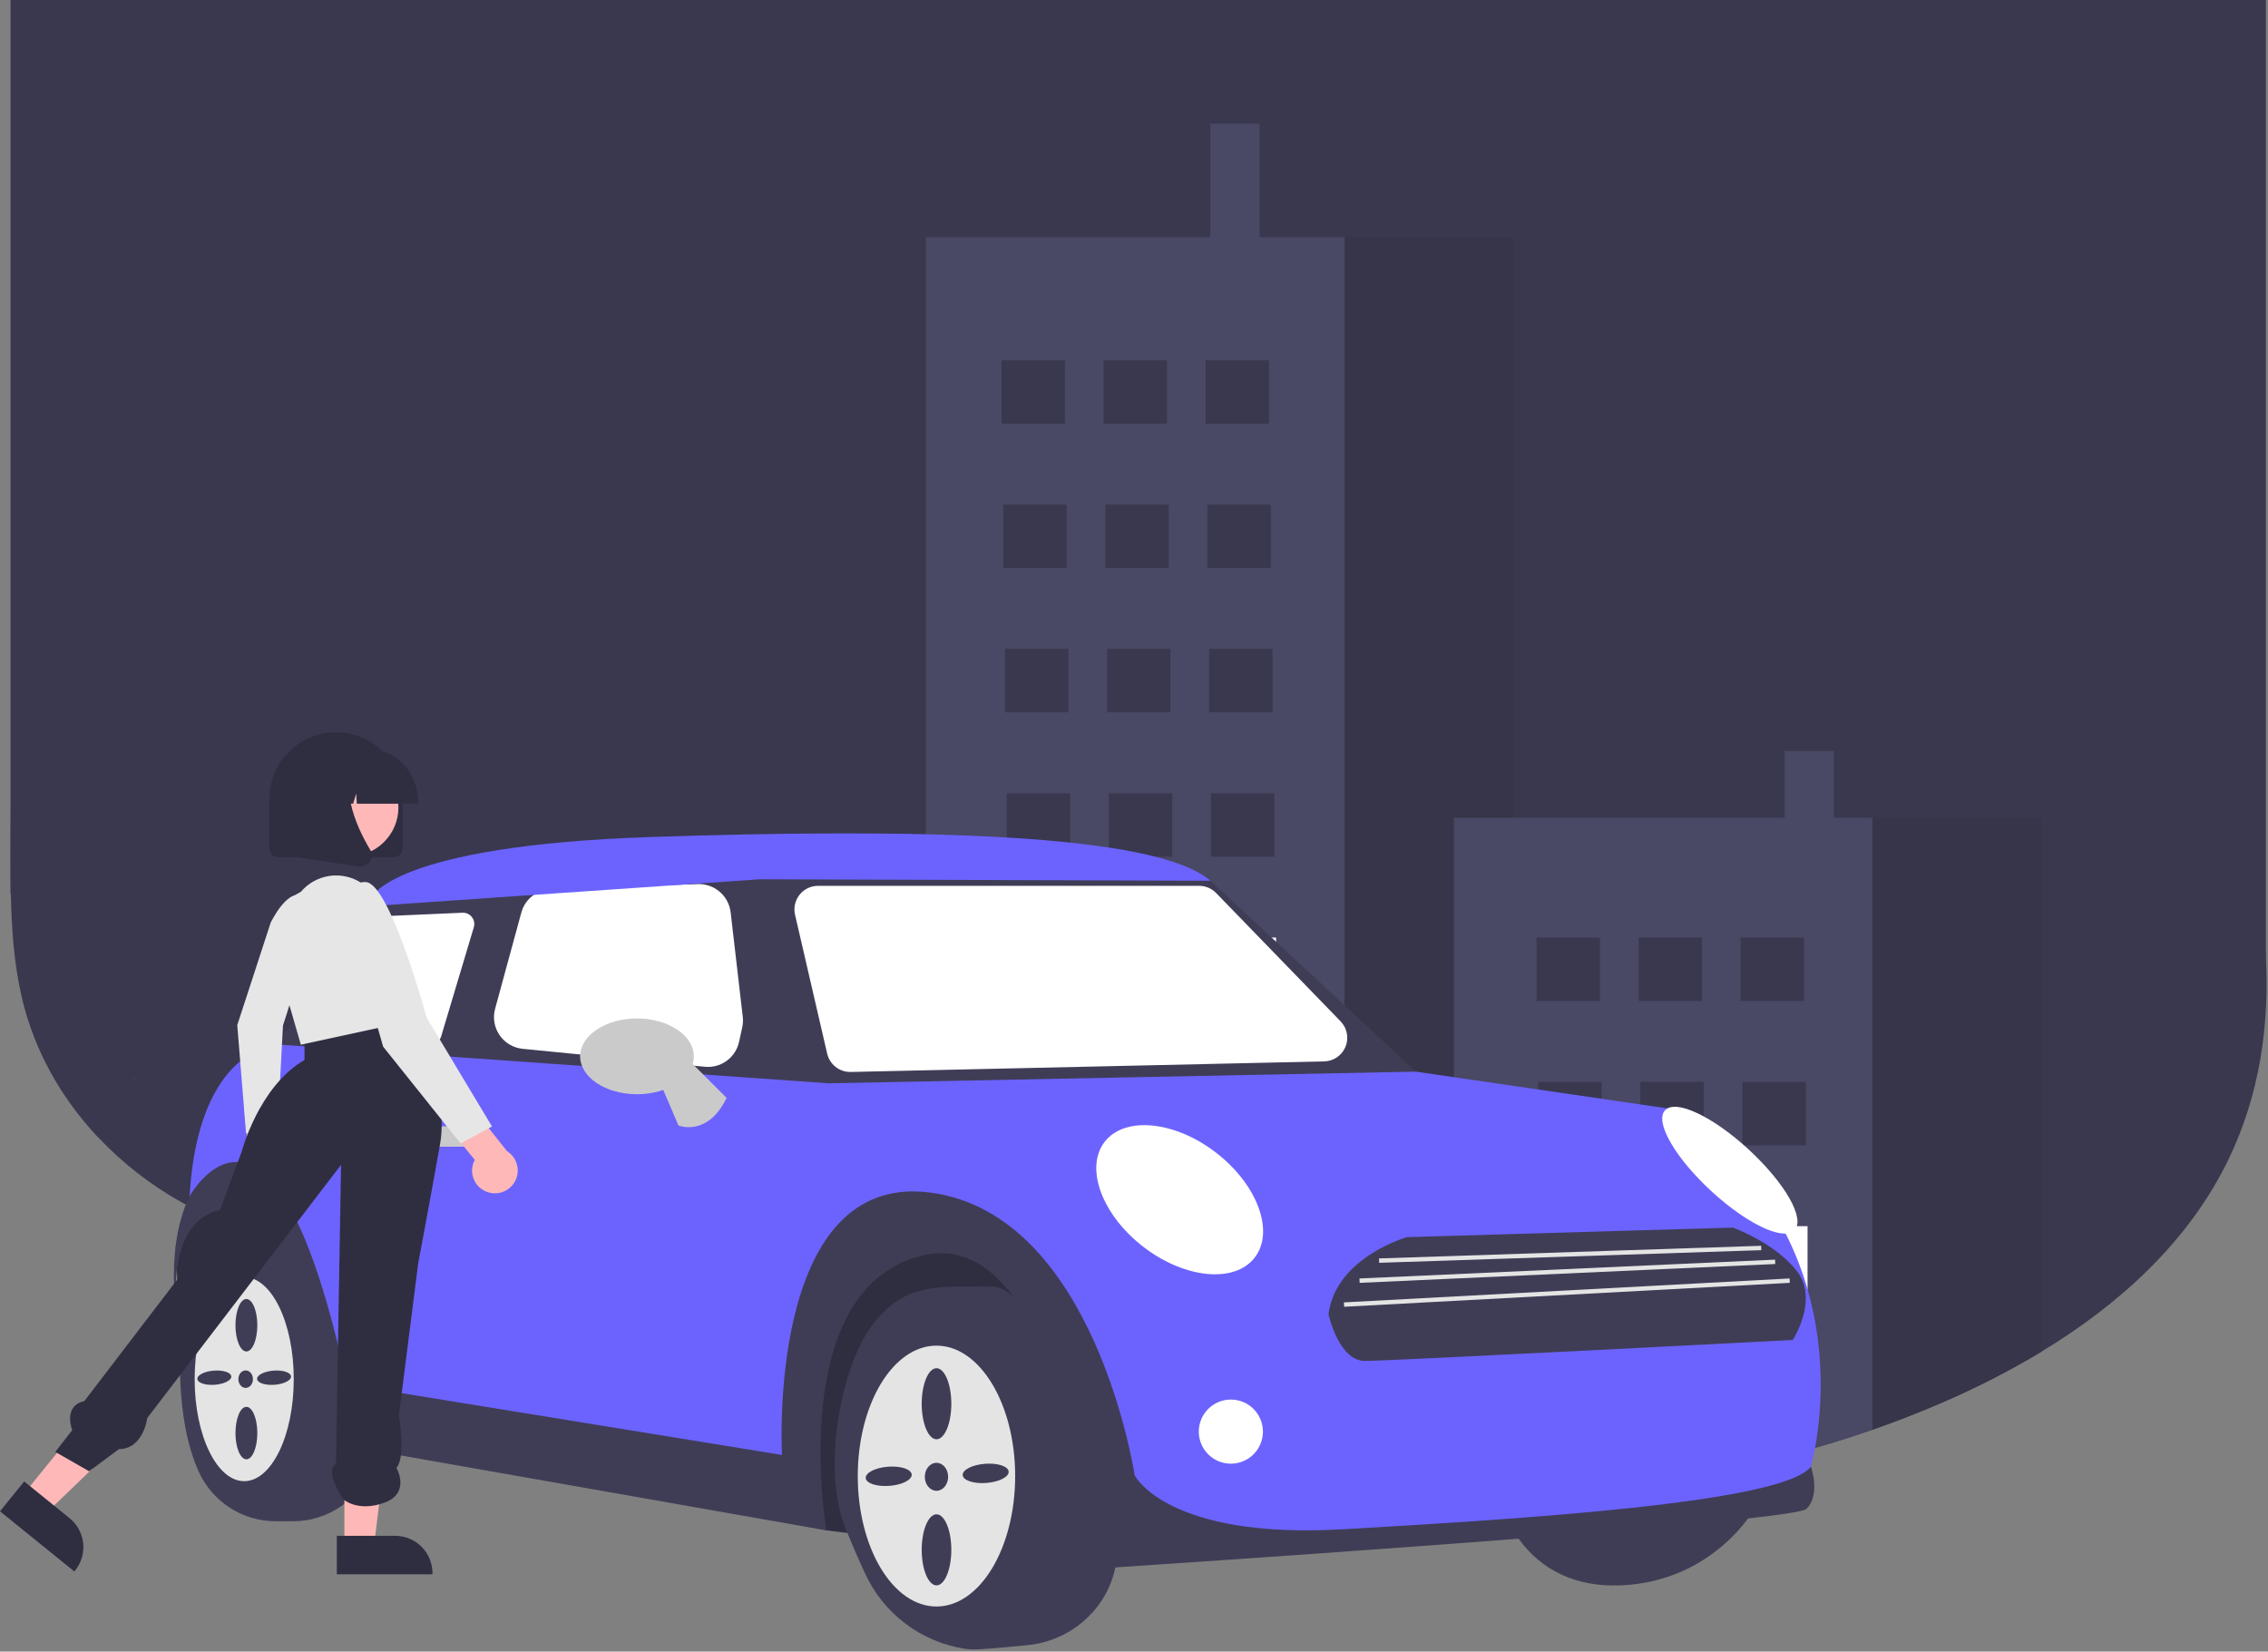 <svg width="1078" height="785" viewBox="0 0 1078 785" fill="none" xmlns="http://www.w3.org/2000/svg">
<rect x="0" y="0" width="1078" height="785" fill="#808080" stroke="none"/>
<g clip-path="url(#clip0)">
<rect x="330" width="747" height="476" fill="#39384F"/>
<rect x="5" width="325" height="425" fill="#39384F"/>
<path d="M1059.18 551.167C1040.34 590.037 1007.72 619.777 970.398 642.407C955.092 651.612 939.175 659.761 922.758 666.797C912.018 671.447 901.132 675.69 890.099 679.527C835.369 698.637 777.458 707.977 719.448 708.007C709.968 708.017 700.488 707.774 691.008 707.277C688.288 707.137 685.569 706.977 682.849 706.797C668.518 705.847 654.235 704.324 639.998 702.227C639.718 702.187 639.429 702.147 639.148 702.097C609.369 697.7 580.01 690.819 551.378 681.527C545.828 679.727 540.312 677.837 534.828 675.857C533.348 675.337 531.868 674.787 530.398 674.247C524.218 671.957 518.085 669.554 511.998 667.037C506.878 664.927 501.788 662.737 496.728 660.467C491.748 658.217 486.802 655.894 481.889 653.497C473.849 649.557 465.895 645.427 458.028 641.107C451.958 637.747 445.968 634.26 440.059 630.647C425.402 621.695 411.219 611.988 397.568 601.567C392.748 597.887 387.995 594.114 383.309 590.247C380.059 587.567 376.838 584.827 373.568 582.167C366.668 576.557 359.568 571.227 351.648 567.237C349.258 566.033 346.809 564.951 344.309 563.997C334.963 560.539 325.118 558.624 315.158 558.327C298.168 557.657 280.628 560.817 264.198 565.497C256.389 567.707 248.668 570.247 240.948 572.847C237.778 573.917 234.612 574.99 231.448 576.067C224.908 578.297 218.369 580.477 211.768 582.467C209.568 583.127 207.369 583.777 205.158 584.387C196.335 586.927 187.342 588.839 178.248 590.107C157.94 592.689 137.314 590.892 117.758 584.837L116.088 584.317C113.288 583.437 110.518 582.477 107.758 581.427L106.088 580.787C103.429 579.757 100.819 578.654 98.258 577.477L96.588 576.717C94.128 575.567 91.718 574.367 89.349 573.097C89.148 572.997 88.958 572.897 88.758 572.787C87.838 572.307 86.929 571.787 86.028 571.297C71.509 563.171 58.306 552.891 46.868 540.807C46.538 540.477 46.228 540.137 45.868 539.807C44.278 538.087 42.718 536.337 41.208 534.547C40.648 533.887 40.088 533.227 39.538 532.547C37.748 530.357 36.018 528.12 34.349 525.837C34.099 525.507 33.858 525.167 33.618 524.837C26.789 515.385 21.125 505.145 16.748 494.337C16.608 494.007 16.478 493.667 16.358 493.337C15.028 489.907 13.812 486.417 12.708 482.867C12.258 481.387 11.828 479.867 11.448 478.387C11.318 477.947 11.198 477.497 11.088 477.057C5.618 455.337 5.028 432.747 5.028 410.287V402.437C5.188 366.107 5.748 329.157 11.108 293.327C11.13 293.078 11.166 292.831 11.218 292.587C13.018 280.526 15.458 268.569 18.528 256.767C21.752 244.386 25.866 232.255 30.838 220.467C43.168 191.467 61.099 165.077 81.008 140.617C131.108 79.107 196.878 27.397 273.858 8.107C356.808 -12.723 448.998 7.237 515.908 60.507C535.638 76.207 553.429 94.707 575.298 107.167C576.038 107.597 576.788 108.017 577.548 108.427C580.438 109.997 583.392 111.424 586.408 112.707C590.405 114.414 594.519 115.835 598.718 116.957C612.008 120.527 625.898 120.847 639.148 116.417C640.228 116.047 641.308 115.657 642.378 115.227C644.648 114.327 646.818 113.487 648.908 112.707C663.168 107.397 674.148 104.817 691.478 105.747C732.634 108.066 773.207 116.557 811.838 130.937C813.398 131.507 814.958 132.097 816.508 132.687C917.218 171.237 1003.81 247.787 1048.79 346.157C1049.99 348.757 1051.14 351.377 1052.26 354.017C1079.09 416.637 1088.77 490.107 1059.18 551.167Z" fill="#39384F"/>
<path d="M63.608 512.617V513.017L63.458 513.197L63.608 512.617Z" fill="#CACACA"/>
<path d="M240.948 572.847C237.778 573.917 234.612 574.99 231.448 576.067V572.847H240.948Z" fill="white"/>
<path d="M598.718 58.768H575.297V117.322H598.718V58.768Z" fill="#494865"/>
<path d="M639.148 112.707V702.097C609.369 697.7 580.01 690.819 551.378 681.527C545.828 679.727 540.312 677.837 534.828 675.857C533.348 675.337 531.868 674.787 530.398 674.247C524.218 671.957 518.085 669.554 511.998 667.037C506.878 664.927 501.788 662.737 496.728 660.467C491.748 658.217 486.802 655.894 481.889 653.497C473.849 649.557 465.895 645.427 458.028 641.107C451.958 637.747 445.968 634.26 440.059 630.647V112.707H639.148Z" fill="#494865"/>
<path d="M719.448 112.707V708.007C709.968 708.017 700.488 707.774 691.008 707.277C688.288 707.137 685.569 706.977 682.849 706.797C668.518 705.847 654.235 704.324 639.998 702.227C639.718 702.187 639.429 702.147 639.148 702.097V112.707H719.448Z" fill="#363549"/>
<path d="M506.143 171.26H476.029V201.374H506.143V171.26Z" fill="#39384F"/>
<path d="M554.66 171.26H524.546V201.374H554.66V171.26Z" fill="#39384F"/>
<path d="M603.176 171.26H573.063V201.374H603.176V171.26Z" fill="#39384F"/>
<path d="M506.979 239.853H476.866V269.966H506.979V239.853Z" fill="#39384F"/>
<path d="M555.496 239.853H525.382V269.966H555.496V239.853Z" fill="#39384F"/>
<path d="M604.013 239.853H573.899V269.966H604.013V239.853Z" fill="#39384F"/>
<path d="M507.816 308.445H477.702V338.559H507.816V308.445Z" fill="#39384F"/>
<path d="M556.333 308.445H526.219V338.559H556.333V308.445Z" fill="#39384F"/>
<path d="M604.849 308.445H574.736V338.559H604.849V308.445Z" fill="#39384F"/>
<path d="M508.652 377.038H478.539V407.152H508.652V377.038Z" fill="#39384F"/>
<path d="M557.169 377.038H527.055V407.152H557.169V377.038Z" fill="#39384F"/>
<path d="M605.686 377.038H575.572V407.152H605.686V377.038Z" fill="#39384F"/>
<path d="M509.489 445.631H479.375V475.745H509.489V445.631Z" fill="white"/>
<path d="M558.006 445.631H527.892V475.745H558.006V445.631Z" fill="white"/>
<path d="M606.522 445.631H576.409V475.745H606.522V445.631Z" fill="white"/>
<path d="M510.325 514.223H480.211V544.337H510.325V514.223Z" fill="white"/>
<path d="M558.842 514.223H528.728V544.337H558.842V514.223Z" fill="white"/>
<path d="M607.359 514.223H577.245V544.337H607.359V514.223Z" fill="white"/>
<path d="M511.162 582.816H481.048V612.93H511.162V582.816Z" fill="white"/>
<path d="M559.679 582.816H529.565V612.93H559.679V582.816Z" fill="white"/>
<path d="M608.195 582.816H578.082V612.93H608.195V582.816Z" fill="white"/>
<path d="M511.998 651.407V667.037C506.878 664.927 501.788 662.737 496.728 660.467C491.748 658.217 486.802 655.894 481.889 653.497V651.407H511.998Z" fill="white"/>
<path d="M560.518 651.407V681.527H551.378C545.828 679.727 540.312 677.837 534.828 675.857C533.348 675.337 531.868 674.787 530.398 674.247V651.407L560.518 651.407Z" fill="white"/>
<path d="M609.032 651.409H578.918V681.523H609.032V651.409Z" fill="white"/>
<path d="M871.692 356.962H848.27V391.666H871.692V356.962Z" fill="#494865"/>
<path d="M890.099 388.687V679.527C835.369 698.637 777.458 707.977 719.448 708.007C709.968 708.017 700.488 707.774 691.008 707.277V388.687H890.099Z" fill="#494865"/>
<path d="M970.398 388.687V642.407C955.092 651.611 939.175 659.76 922.758 666.797C912.018 671.447 901.132 675.69 890.099 679.527V388.687H970.398Z" fill="#363549"/>
<path d="M760.438 445.631H730.324V475.745H760.438V445.631Z" fill="#39384F"/>
<path d="M808.955 445.631H778.841V475.745H808.955V445.631Z" fill="#39384F"/>
<path d="M857.471 445.631H827.357V475.745H857.471V445.631Z" fill="#39384F"/>
<path d="M761.274 514.223H731.16V544.337H761.274V514.223Z" fill="#39384F"/>
<path d="M809.791 514.223H779.677V544.337H809.791V514.223Z" fill="#39384F"/>
<path d="M858.308 514.223H828.194V544.337H858.308V514.223Z" fill="#39384F"/>
<path d="M762.111 582.816H731.997V612.93H762.111V582.816Z" fill="white"/>
<path d="M810.628 582.816H780.514V612.93H810.628V582.816Z" fill="white"/>
<path d="M859.144 582.816H829.03V612.93H859.144V582.816Z" fill="white"/>
<path d="M762.947 651.409H732.833V681.523H762.947V651.409Z" fill="white"/>
<path d="M811.464 651.409H781.35V681.523H811.464V651.409Z" fill="white"/>
<path d="M859.981 651.409H829.867V681.523H859.981V651.409Z" fill="white"/>
<path d="M714.574 717.18C714.574 717.18 725.287 755.279 770.152 753.548C815.017 751.816 834.413 716.488 834.413 716.488L714.574 717.18Z" fill="#3F3D56"/>
<path d="M96.331 568.594L83.513 592.07L85.594 636.133L392.751 727.401L526.504 743.85L500.355 584.338L408.852 568.136L271.586 572.058L155.211 550.584L96.331 568.594Z" fill="#2F2E41"/>
<path d="M139.089 723.068H131.16C123.495 723.096 115.982 720.928 109.51 716.821C103.037 712.715 97.876 706.841 94.636 699.894C82.412 673.208 86.033 636.307 86.086 635.781C88.856 603.886 106.337 583.077 129.587 584.021C155.254 585.056 177.142 673.835 178.061 677.614C179.586 683.987 179.185 690.669 176.908 696.813C174.075 704.551 168.922 711.226 162.153 715.925C155.384 720.625 147.329 723.119 139.089 723.068V723.068Z" fill="#3F3D56"/>
<path d="M462.428 784.027C461.071 783.995 459.719 783.864 458.381 783.636C448.121 782.02 438.424 777.88 430.159 771.589C421.895 765.298 415.323 757.052 411.034 747.593C407.819 740.601 404.726 733.443 401.841 726.316C390.257 697.695 399.968 647.661 415.748 628.295C429.675 611.202 443.693 611.337 464.913 611.538C467.092 611.559 469.349 611.579 471.691 611.584C495.252 611.622 520.161 698.293 528.346 726.774C528.997 729.04 529.536 730.916 529.953 732.322C531.235 736.65 531.083 741.826 529.5 747.706C524.505 766.257 508.046 780.015 488.543 781.943C474.535 783.325 465.748 784.027 462.428 784.027Z" fill="#3F3D56"/>
<path d="M85.594 636.133C85.594 636.133 76.589 595.956 90.097 568.594L103.711 535.691L155.157 583.488L166.904 658.278L368.219 688.779C368.219 688.779 355.751 566.17 434.027 561.321C512.303 556.472 549.445 688.779 549.445 688.779L588.501 717.18L860.736 697.092C860.736 697.092 865.542 710.253 858.636 717.18C851.731 724.108 521.308 745.582 521.308 745.582C521.308 745.582 504.683 581.409 438.876 596.649C373.068 611.889 392.751 727.401 392.751 727.401L157.636 686.009C157.636 686.009 150.016 574.482 111.224 574.482C72.432 574.482 85.594 636.133 85.594 636.133Z" fill="#3F3D56"/>
<path d="M131.986 496.458L176.339 426.935L365.449 415.852L575.34 418.623L673.012 509.368L370.99 526.685L127.849 513.524L131.986 496.458Z" fill="#3F3D56"/>
<path d="M131.986 496.458C131.986 496.458 94.253 497.245 90.097 568.594C90.097 568.594 130.274 495.86 164.909 657.954L371.683 691.55C371.683 691.55 364.063 556.472 442.339 566.862C520.616 577.253 539.319 701.248 539.319 701.248C539.319 701.248 554.558 731.727 638.376 726.878C722.194 722.029 847.574 714.41 860.736 697.092C860.736 697.092 891.215 593.878 796.314 527.378L673.012 509.368L393.85 514.909L131.986 496.458Z" fill="#6C63FF"/>
<path d="M226.56 545.042H203.008C202.37 545.045 201.737 544.921 201.147 544.678C200.556 544.436 200.02 544.079 199.568 543.628C199.115 543.178 198.756 542.643 198.512 542.053C198.267 541.464 198.141 540.831 198.141 540.193C198.141 539.555 198.267 538.923 198.512 538.333C198.756 537.744 199.115 537.208 199.568 536.758C200.02 536.307 200.556 535.951 201.147 535.708C201.737 535.465 202.37 535.342 203.008 535.344H226.56C227.843 535.349 229.072 535.862 229.977 536.771C230.883 537.68 231.391 538.91 231.391 540.193C231.391 541.476 230.883 542.707 229.977 543.615C229.072 544.524 227.843 545.037 226.56 545.042V545.042Z" fill="#CACACA"/>
<path d="M585.038 695.706C593.454 695.706 600.277 688.883 600.277 680.467C600.277 672.05 593.454 665.227 585.038 665.227C576.621 665.227 569.798 672.05 569.798 680.467C569.798 688.883 576.621 695.706 585.038 695.706Z" fill="white"/>
<path d="M577.487 605.689C567.054 605.689 554.597 601.235 543.448 592.646C523.773 577.49 515.508 555.111 525.022 542.761C534.536 530.41 558.283 532.693 577.957 547.848C587.465 555.173 594.624 564.378 598.114 573.769C601.625 583.215 601.011 591.726 596.382 597.733C592.26 603.084 585.465 605.689 577.487 605.689Z" fill="white"/>
<path d="M848.3 586.339C840.623 586.339 826.835 578.566 813.184 565.953C805.001 558.392 798.222 550.288 794.096 543.132C789.904 535.864 788.949 530.397 791.407 527.737C793.865 525.077 799.391 525.598 806.967 529.202C814.426 532.751 823.04 538.869 831.223 546.43C848.491 562.386 858.057 579.172 852.999 584.646C852.379 585.242 851.639 585.701 850.83 585.992C850.02 586.284 849.158 586.402 848.3 586.339V586.339Z" fill="white"/>
<path d="M204.526 496.444C204.361 496.444 204.195 496.436 204.029 496.421L153.94 491.764C153.026 491.679 152.149 491.362 151.391 490.843C150.634 490.323 150.023 489.62 149.614 488.798C149.205 487.976 149.013 487.063 149.056 486.146C149.099 485.229 149.376 484.338 149.86 483.558L178.105 438.02C178.567 437.275 179.204 436.653 179.96 436.21C180.717 435.767 181.57 435.515 182.446 435.477L219.806 433.829C220.664 433.791 221.52 433.959 222.301 434.319C223.081 434.68 223.764 435.221 224.293 435.9C224.821 436.578 225.18 437.373 225.339 438.218C225.497 439.063 225.451 439.933 225.205 440.757L209.69 492.6C209.354 493.71 208.672 494.682 207.742 495.374C206.812 496.066 205.685 496.441 204.526 496.444Z" fill="white"/>
<path d="M336.519 507.114C336.025 507.114 335.527 507.089 335.026 507.041L248.432 498.516C246.243 498.301 244.128 497.61 242.233 496.493C240.339 495.376 238.711 493.859 237.463 492.048C236.216 490.237 235.378 488.176 235.009 486.008C234.64 483.84 234.748 481.617 235.327 479.496L247.784 433.786C248.623 430.667 250.442 427.901 252.974 425.896C255.505 423.891 258.615 422.753 261.843 422.652L331.728 420.211C335.52 420.098 339.217 421.407 342.093 423.88C344.97 426.354 346.817 429.813 347.273 433.579L353.04 483.326C353.233 484.986 353.149 486.666 352.791 488.298L351.276 495.226C350.539 498.592 348.674 501.606 345.99 503.767C343.306 505.929 339.965 507.11 336.519 507.114Z" fill="white"/>
<path d="M404.102 509.519C401.567 509.511 399.11 508.649 397.126 507.072C395.142 505.494 393.748 503.294 393.168 500.827L377.892 434.797C377.511 433.152 377.507 431.442 377.879 429.795C378.251 428.148 378.99 426.606 380.041 425.285C381.092 423.963 382.427 422.896 383.948 422.162C385.469 421.428 387.135 421.047 388.824 421.047H569.977C571.479 421.05 572.965 421.354 574.348 421.939C575.731 422.524 576.983 423.38 578.031 424.456L637.201 485.461C638.721 487.029 639.751 489.005 640.164 491.149C640.578 493.293 640.357 495.511 639.528 497.531C638.7 499.551 637.3 501.285 635.501 502.522C633.701 503.758 631.58 504.443 629.397 504.492L404.351 509.516C404.268 509.518 404.184 509.519 404.102 509.519Z" fill="white"/>
<path d="M174.793 429.359L176.339 426.935C176.339 426.935 185.344 401.998 309.339 397.841C433.334 393.685 549.017 395.763 575.34 418.623L361.292 417.93L180.495 430.399L174.793 429.359Z" fill="#6C63FF"/>
<path d="M116.073 607.04C103.066 607.04 92.521 628.749 92.521 655.529C92.521 682.309 103.066 704.019 116.073 704.019C129.081 704.019 139.625 682.309 139.625 655.529C139.625 628.749 129.081 607.04 116.073 607.04ZM117.112 617.43C119.981 617.43 122.308 623.013 122.308 629.899C122.308 636.785 119.981 642.368 117.112 642.368C114.243 642.368 111.917 636.785 111.917 629.899C111.917 623.013 114.243 617.43 117.112 617.43ZM120.229 655.529C120.229 657.825 118.679 659.686 116.766 659.686C114.853 659.686 113.302 657.825 113.302 655.529C113.302 653.234 114.853 651.373 116.766 651.373C118.679 651.373 120.229 653.234 120.229 655.529V655.529ZM102.132 658.197C97.678 658.541 93.951 657.315 93.808 655.46C93.665 653.604 97.159 651.82 101.613 651.476C106.067 651.132 109.794 652.358 109.937 654.214C110.081 656.069 106.586 657.853 102.132 658.197L102.132 658.197ZM117.112 693.628C114.243 693.628 111.917 688.046 111.917 681.16C111.917 674.273 114.243 668.691 117.112 668.691C119.981 668.691 122.308 674.273 122.308 681.16C122.308 688.046 119.981 693.628 117.112 693.628H117.112ZM130.533 658.197C126.079 658.541 122.353 657.315 122.209 655.46C122.066 653.604 125.56 651.82 130.014 651.476C134.468 651.132 138.195 652.358 138.338 654.214C138.482 656.069 134.987 657.853 130.533 658.197L130.533 658.197Z" fill="#E4E4E4"/>
<path d="M445.11 639.597C424.451 639.597 407.704 667.354 407.704 701.595C407.704 735.835 424.451 763.592 445.11 763.592C465.769 763.592 482.516 735.835 482.516 701.595C482.516 667.354 465.769 639.597 445.11 639.597ZM422.763 706.247C416.73 706.713 411.682 705.053 411.487 702.539C411.293 700.025 416.027 697.61 422.06 697.144C428.093 696.678 433.141 698.338 433.335 700.851C433.53 703.365 428.796 705.781 422.763 706.247ZM445.132 753.548C441.246 753.548 438.095 745.986 438.095 736.658C438.095 727.33 441.246 719.769 445.132 719.769C449.019 719.769 452.17 727.33 452.17 736.658C452.17 745.986 449.019 753.548 445.132 753.548V753.548ZM439.569 701.941C439.569 698.268 442.05 695.291 445.11 695.291C448.171 695.291 450.652 698.268 450.652 701.941C450.652 705.614 448.171 708.591 445.11 708.591C442.05 708.591 439.569 705.614 439.569 701.941ZM445.132 684.113C441.246 684.113 438.095 676.551 438.095 667.224C438.095 657.896 441.246 650.334 445.132 650.334C449.019 650.334 452.17 657.896 452.17 667.224C452.17 676.551 449.019 684.113 445.132 684.113V684.113ZM468.853 704.862C462.82 705.328 457.772 703.667 457.578 701.154C457.384 698.64 462.117 696.224 468.15 695.758C474.183 695.292 479.232 696.952 479.426 699.466C479.62 701.98 474.887 704.395 468.853 704.862Z" fill="#E4E4E4"/>
<path d="M314.188 515.602L322.501 534.998C322.501 534.998 336.355 540.539 345.36 521.836L327.112 503.589L314.188 515.602Z" fill="#CACACA"/>
<path d="M302.758 520.105C287.862 520.105 275.743 512.025 275.743 502.094C275.743 492.163 287.862 484.084 302.758 484.084C317.655 484.084 329.774 492.163 329.774 502.094C329.774 512.025 317.655 520.105 302.758 520.105Z" fill="#CACACA"/>
<path d="M823.679 583.487L668.802 588.015C668.802 588.015 634.908 597.522 631.449 624.686C631.449 624.686 636.291 646.87 648.742 646.87C661.193 646.87 852.108 636.91 852.108 636.91C852.108 636.91 864.559 617.895 854.183 604.313C843.807 590.731 823.679 583.487 823.679 583.487Z" fill="#3F3D56"/>
<path d="M837.087 592.142L655.462 598.147L655.53 600.224L837.156 594.219L837.087 592.142Z" fill="#E4E4E4"/>
<path d="M843.694 598.727L646.158 607.677L646.252 609.752L843.788 600.802L843.694 598.727Z" fill="#E4E4E4"/>
<path d="M850.608 607.67L638.771 619.045L638.882 621.121L850.719 609.745L850.608 607.67Z" fill="#E4E4E4"/>
<path d="M114.972 561.633C114.126 560.546 113.529 559.286 113.222 557.944C112.915 556.601 112.907 555.207 113.197 553.861C113.487 552.514 114.069 551.248 114.901 550.15C115.734 549.053 116.797 548.152 118.015 547.509L116.048 526.068L128.785 521.695L131.139 552.013C132.083 554.132 132.216 556.524 131.514 558.734C130.812 560.945 129.323 562.821 127.329 564.007C125.336 565.193 122.976 565.607 120.699 565.169C118.421 564.732 116.382 563.474 114.97 561.633L114.972 561.633Z" fill="#FFB8B8"/>
<path d="M128.647 438.571C128.647 438.571 137.388 420.226 145.156 426.675C152.923 433.124 134.506 487.371 134.506 487.371L131.706 540.034L116.944 538.558L112.769 487.255L128.647 438.571Z" fill="#E6E6E6"/>
<path d="M11.395 709.979L22.353 718.85L61.782 680.8L45.61 667.711L11.395 709.979Z" fill="#FFB8B8"/>
<path d="M11.494 704.139L33.075 721.606C36.723 724.559 39.047 728.84 39.539 733.506C40.03 738.173 38.647 742.844 35.694 746.492L35.333 746.938L0 718.339L11.494 704.139Z" fill="#2F2E41"/>
<path d="M163.691 734.604H177.789L184.493 680.219H163.688L163.691 734.604Z" fill="#FFB8B8"/>
<path d="M160.093 730.001H187.86C192.552 730.001 197.053 731.865 200.371 735.183C203.69 738.501 205.554 743.001 205.555 747.694V748.27H160.094L160.093 730.001Z" fill="#2F2E41"/>
<path d="M188.429 479.66C188.429 479.66 214.879 511.856 209.129 544.06C203.379 576.264 198.779 600.412 198.779 600.412L189.584 672.86C189.584 672.86 193.034 692.593 188.434 697.676C188.434 697.676 195.334 709.66 182.684 714.26C170.034 718.86 163.204 712.674 163.204 712.674C163.204 712.674 153.929 699.313 159.679 695.868L162.102 553.675L69.98 674.01C69.98 674.01 68.287 688.645 56.483 688.803L42.379 699.31L26.279 690.108L34.329 679.758C34.329 679.758 29.729 668.258 40.079 665.958L99.88 587.76L114.83 547.509C114.83 547.509 122.88 516.459 144.73 503.809V490.35L188.429 479.66Z" fill="#2F2E41"/>
<path d="M143.005 423.885C146.487 419.77 151.361 417.079 156.698 416.326C162.036 415.572 167.464 416.808 171.949 419.798L172.905 420.436C183.113 431.996 189.973 446.121 192.748 461.291L197.054 484.836L143.004 496.544L130.333 452.844C128.725 447.297 129.112 441.362 131.427 436.071C133.742 430.78 137.838 426.469 143.004 423.886L143.005 423.885Z" fill="#E6E6E6"/>
<path d="M231.805 566.638C230.307 566.149 228.934 565.336 227.784 564.258C226.633 563.181 225.733 561.864 225.146 560.4C224.56 558.937 224.302 557.363 224.389 555.789C224.477 554.215 224.909 552.679 225.654 551.29L210.062 532.208L219.347 519.905L240.988 547.162C243.238 548.569 244.893 550.753 245.641 553.299C246.389 555.845 246.177 558.577 245.046 560.978C243.914 563.378 241.941 565.28 239.501 566.324C237.061 567.367 234.323 567.479 231.805 566.638H231.805Z" fill="#FFB8B8"/>
<path d="M166.004 441.135C166.004 441.135 162.554 418.135 174.054 419.285C185.554 420.435 202.804 483.685 202.804 483.685L233.854 535.435L218.904 543.485L182.104 497.485L166.004 441.135Z" fill="#E6E6E6"/>
<path d="M187.064 407.51H132.302C131.175 407.509 130.095 407.061 129.299 406.264C128.502 405.468 128.054 404.388 128.053 403.261V379.657C128.053 371.268 131.385 363.223 137.317 357.291C143.249 351.359 151.294 348.027 159.683 348.027C168.071 348.027 176.117 351.359 182.048 357.291C187.98 363.223 191.313 371.268 191.313 379.657V379.657V403.261C191.311 404.388 190.863 405.468 190.067 406.264C189.27 407.061 188.19 407.509 187.064 407.51V407.51Z" fill="#2F2E41"/>
<path d="M166.183 406.96C178.99 406.96 189.373 396.578 189.373 383.771C189.373 370.963 178.99 360.581 166.183 360.581C153.375 360.581 142.993 370.963 142.993 383.771C142.993 396.578 153.375 406.96 166.183 406.96Z" fill="#FFB8B8"/>
<path d="M198.795 382.017H169.611L169.311 377.21L167.815 382.017H163.322L162.729 372.489L159.763 382.017H151.068V381.545C151.068 367.749 160.851 356.525 172.879 356.525H176.993C189.017 356.525 198.804 367.749 198.804 381.545L198.795 382.017Z" fill="#2F2E41"/>
<path d="M170.819 411.916C170.463 411.916 170.107 411.889 169.754 411.834L135.017 406.484V370.303C135.017 366.607 136.485 363.062 139.099 360.449C141.712 357.835 145.257 356.367 148.953 356.367H173.256L172.312 357.331C159.141 370.738 169.064 392.485 176.151 404.256C176.671 405.102 176.906 406.093 176.821 407.082C176.736 408.072 176.336 409.008 175.679 409.752C175.076 410.446 174.329 410.998 173.49 411.373C172.651 411.747 171.74 411.934 170.821 411.919L170.819 411.916Z" fill="#2F2E41"/>
</g>
<defs>
<clipPath id="clip0">
<rect width="1077.33" height="784.027" fill="white"/>
</clipPath>
</defs>
</svg>
